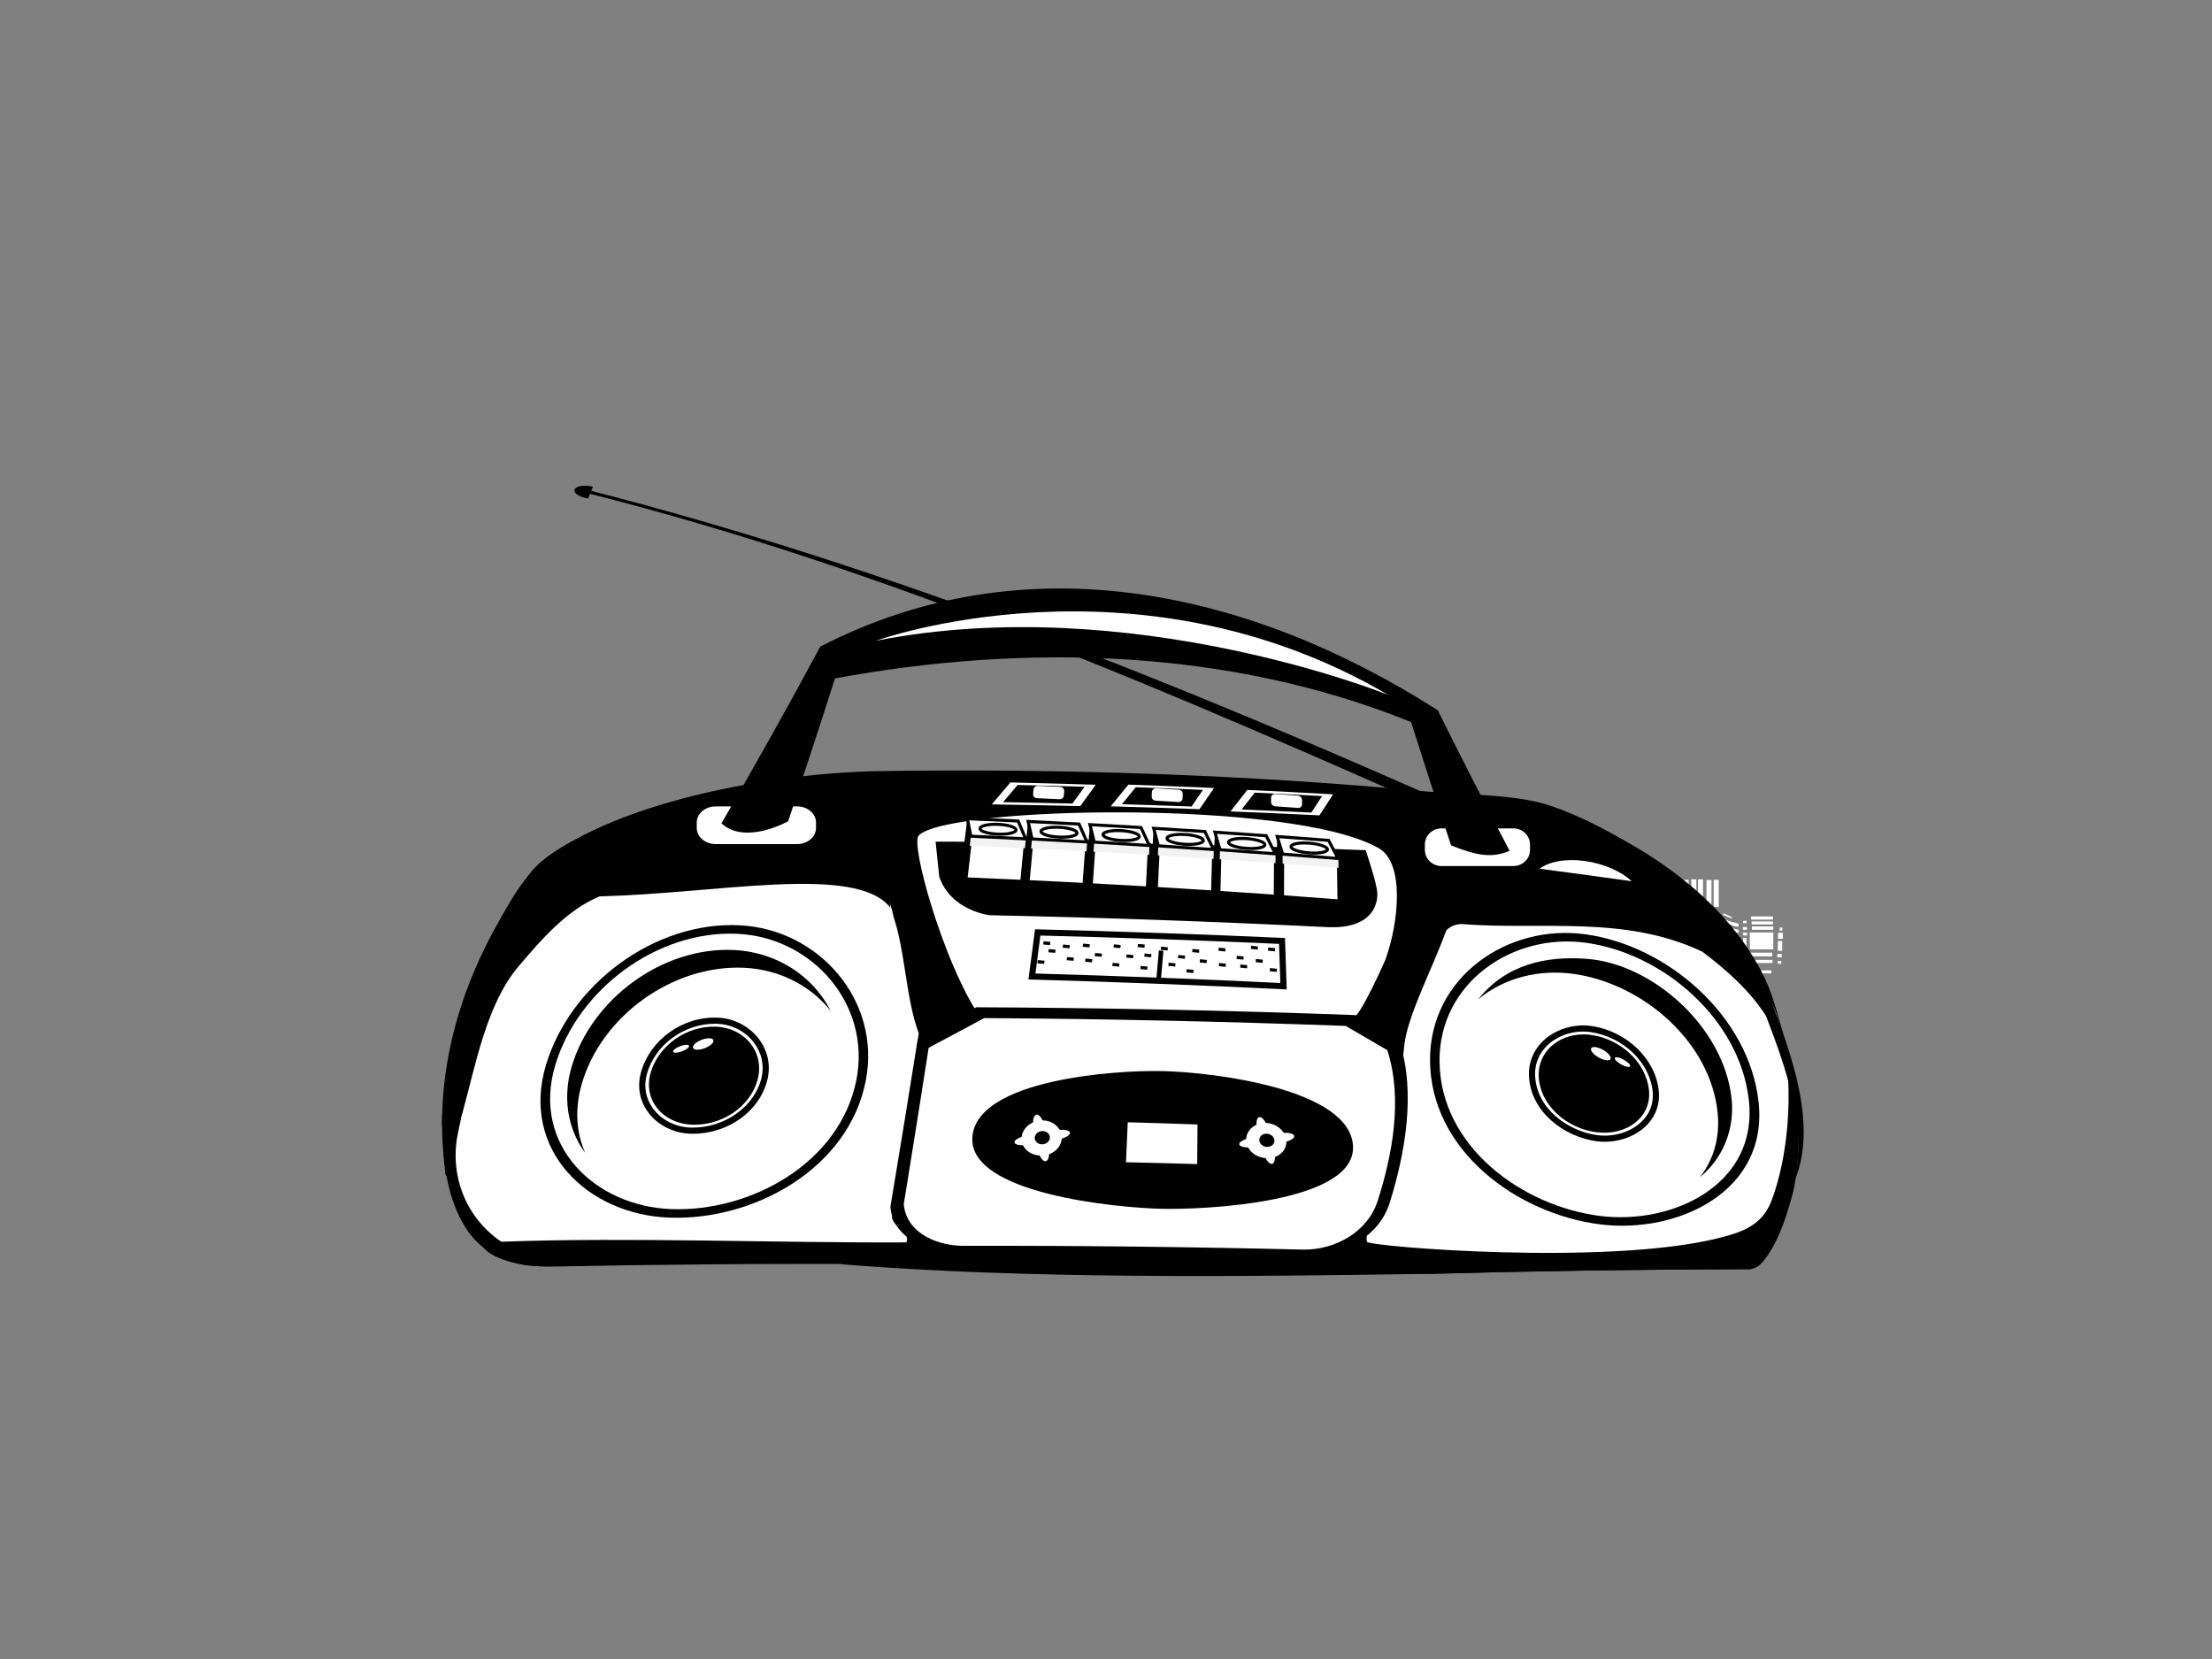 <?xml version="1.0" encoding="utf-8"?>
<!-- Generator: Adobe Illustrator 17.0.0, SVG Export Plug-In . SVG Version: 6.00 Build 0)  -->
<!DOCTYPE svg PUBLIC "-//W3C//DTD SVG 1.1//EN" "http://www.w3.org/Graphics/SVG/1.1/DTD/svg11.dtd">
<svg version="1.1" id="Layer_1" xmlns="http://www.w3.org/2000/svg" xmlns:xlink="http://www.w3.org/1999/xlink" x="0px" y="0px"
	 width="800px" height="600px" viewBox="0 0 800 600" enable-background="new 0 0 800 600" xml:space="preserve">
<rect x="0" y="0" width="800" height="600" fill="#808080" stroke="none"/>
<polygon fill="#FFFFFF" points="604.656,321.896 602.783,321.896 602.783,318.031 604.656,318.031 604.656,321.896 "/>
<polygon fill="#FFFFFF" points="607.615,321.896 605.743,321.896 605.743,318.031 607.615,318.031 607.615,321.896 "/>
<polygon fill="#FFFFFF" points="610.695,322.078 608.823,322.078 608.823,318.212 610.695,318.212 610.695,322.078 "/>
<polygon fill="#FFFFFF" points="618.97,328.057 617.158,328.057 617.158,318.273 618.97,318.273 618.97,328.057 "/>
<polygon fill="#FFFFFF" points="621.597,327.996 619.785,327.996 619.785,318.212 621.597,318.212 621.597,327.996 "/>
<polygon fill="#FFFFFF" points="615.92,327.815 614.108,327.815 614.108,318.031 615.92,318.031 615.92,327.815 "/>
<polygon fill="#FFFFFF" points="613.504,326.788 611.813,324.433 611.692,318.031 613.504,318.031 613.504,326.788 "/>
<polygon fill="#FFFFFF" points="609.095,324.916 606.377,324.916 606.377,323.769 609.095,323.769 609.095,324.916 "/>
<polygon fill="#FFFFFF" points="606.739,325.701 606.739,327.695 609.88,327.695 609.095,325.701 606.739,325.701 "/>
<path fill="#FFFFFF" d="M611.088,330.473l1.268,2.899h5.678v-1.026h-4.711C613.323,332.345,611.148,329.929,611.088,330.473
	L611.088,330.473z"/>
<polygon fill="#FFFFFF" points="621.718,333.432 619.906,333.432 619.906,332.466 621.718,332.466 621.718,333.432 "/>
<polygon fill="#FFFFFF" points="621.657,345.814 619.906,345.814 619.906,339.109 621.657,339.109 621.657,345.814 "/>
<polygon fill="#FFFFFF" points="621.899,347.746 619.725,347.746 619.725,346.659 621.899,346.659 621.899,347.746 "/>
<polygon fill="#FFFFFF" points="621.778,350.163 619.604,350.163 619.604,349.075 621.778,349.075 621.778,350.163 "/>
<polygon fill="#FFFFFF" points="621.657,353.846 619.483,353.846 619.483,352.76 621.657,352.76 621.657,353.846 "/>
<polygon fill="#FFFFFF" points="622.02,338.204 619.846,338.204 619.846,337.117 622.02,337.117 622.02,338.204 "/>
<polygon fill="#FFFFFF" points="621.96,335.969 619.785,335.969 619.785,334.882 621.96,334.882 621.96,335.969 "/>
<polygon fill="#FFFFFF" points="631.656,333.905 630.405,333.905 630.405,333.01 631.656,333.01 631.656,333.905 "/>
<polygon fill="#FFFFFF" points="631.614,345.377 630.405,345.377 630.405,339.165 631.614,339.165 631.614,345.377 "/>
<polygon fill="#FFFFFF" points="631.781,347.167 630.28,347.167 630.28,346.16 631.781,346.16 631.781,347.167 "/>
<polygon fill="#FFFFFF" points="631.698,349.406 630.196,349.406 630.196,348.398 631.698,348.398 631.698,349.406 "/>
<polygon fill="#FFFFFF" points="631.614,352.82 630.113,352.82 630.113,351.812 631.614,351.812 631.614,352.82 "/>
<polygon fill="#FFFFFF" points="631.865,338.326 630.364,338.326 630.364,337.318 631.865,337.318 631.865,338.326 "/>
<polygon fill="#FFFFFF" points="631.822,336.255 630.321,336.255 630.321,335.247 631.822,335.247 631.822,336.255 "/>
<path fill="#FFFFFF" d="M623.046,331.862l-0.181,1.027c0,0,2.053,1.208,3.684,1.812c1.631,0.604,2.174,0.423,2.174,0.423
	l0.121-1.087C628.845,334.036,624.315,333.191,623.046,331.862L623.046,331.862z"/>
<path fill="#FFFFFF" d="M623.046,334.097l-0.181,1.027c0,0,2.053,1.208,3.684,1.812c1.631,0.604,2.174,0.423,2.174,0.423
	l0.121-1.087C628.845,336.271,624.315,335.425,623.046,334.097L623.046,334.097z"/>
<path fill="#FFFFFF" d="M622.805,336.512l-0.181,1.027c0,0,2.053,1.208,3.684,1.812c1.631,0.604,2.174,0.423,2.174,0.423
	l0.121-1.087C628.603,338.687,624.073,337.841,622.805,336.512L622.805,336.512z"/>
<path fill="#FFFFFF" d="M623.228,330.292v0.604c0,0,3.141,1.51,3.262,1.087C626.61,331.56,623.228,330.292,623.228,330.292
	L623.228,330.292z"/>
<polygon fill="#FFFFFF" points="622.805,340.257 622.805,344.908 627.878,344.908 627.878,345.814 622.986,345.814 622.986,348.35 
	628.663,347.746 628.663,340.922 622.805,340.257 "/>
<polygon fill="#FFFFFF" points="628.482,348.954 622.986,348.954 622.986,350.826 628.422,350.826 628.482,348.954 "/>
<polygon fill="#FFFFFF" points="628.06,352.034 622.926,352.941 622.926,354.33 627.999,353.182 628.06,352.034 "/>
<polygon fill="#FFFFFF" points="641.226,332.587 633.314,332.587 633.314,331.439 641.226,331.439 641.226,332.587 "/>
<polygon fill="#FFFFFF" points="641.226,334.338 633.495,334.338 633.495,333.251 641.226,333.251 641.226,334.338 "/>
<polygon fill="#FFFFFF" points="641.347,336.271 633.616,336.271 633.616,335.063 641.347,335.063 641.347,336.271 "/>
<polygon fill="#FFFFFF" points="641.347,343.337 632.831,343.337 632.831,337.237 641.347,337.237 641.347,343.337 "/>
<polygon fill="#FFFFFF" points="640.925,345.874 632.771,345.874 632.771,344.545 640.925,344.545 640.925,345.874 "/>
<polygon fill="#FFFFFF" points="641.045,348.29 633.555,348.29 633.555,347.142 641.045,347.142 641.045,348.29 "/>
<polygon fill="#FFFFFF" points="640.622,352.034 633.073,352.034 633.073,350.947 640.622,350.947 640.622,352.034 "/>
<polygon fill="#FFFFFF" points="644.548,343.881 642.978,343.881 642.978,340.317 644.548,340.317 644.548,343.881 "/>
<polygon fill="#FFFFFF" points="644.79,339.533 643.038,339.533 643.038,337.358 644.79,337.358 644.79,339.533 "/>
<polygon fill="#FFFFFF" points="644.608,336.573 643.642,336.573 643.642,335.486 644.608,335.486 644.608,336.573 "/>
<polygon fill="#FFFFFF" points="644.367,346.237 642.797,346.237 642.797,344.968 644.367,344.968 644.367,346.237 "/>
<polygon fill="#FFFFFF" points="644.246,348.592 642.978,348.592 642.978,347.565 644.246,347.565 644.246,348.592 "/>
<polygon fill="#FFFFFF" points="621.778,361.94 619.181,361.94 619.181,361.155 621.778,361.155 621.778,361.94 "/>
<polygon fill="#FFFFFF" points="620.812,365.322 619.06,365.322 619.06,364.355 620.812,364.355 620.812,365.322 "/>
<polygon fill="#FFFFFF" points="618.758,367.194 618.758,381.871 621.174,381.871 621.174,367.376 620.51,367.376 620.51,378.972 
	619.725,378.972 619.725,367.255 618.758,367.194 "/>
<polygon fill="#FFFFFF" points="617.671,382.173 616.041,382.173 616.041,367.073 617.671,367.073 617.671,382.173 "/>
<polygon fill="#FFFFFF" points="615.376,382.233 612.356,382.233 612.356,367.134 615.376,367.134 615.376,382.233 "/>
<polygon fill="#FFFFFF" points="605.079,382.475 602.723,382.475 602.723,367.013 605.079,367.013 605.079,382.475 "/>
<polygon fill="#FFFFFF" points="608.038,382.233 605.682,382.233 605.682,366.771 608.038,366.771 608.038,382.233 "/>
<polygon fill="#FFFFFF" points="611.36,382.233 609.004,382.233 609.004,366.771 611.36,366.771 611.36,382.233 "/>
<g>
	<path d="M318.436,278.875c64.961-0.984,133,1.278,197.238,7.351c14.713,1.391,32.512,0.881,45.268,5.244
		c28.234,9.653,69.448,38.163,79.651,68.087c7.202,21.099,15.313,57.346,4.787,80.72c0,0-5.303,17.84-12.323,18.722
		c-38.63,0.086-77.236,0.656-115.845,1.691c-71.983-1.502-144.937,1.722-216.71-3.954c-34.662,0.01-69.311,0.409-103.962,1.19
		c-10.613,0.339-21.494-4.006-27.497-12.916c-23.559-34.991,5.721-110.26,22.489-128.786
		C212.996,292.506,274.405,279.542,318.436,278.875z"/>
	<path fill="#FFFFFF" d="M295.121,299.434c0,3.224-3.049,5.838-6.811,5.838h-29.511c-3.762,0-6.809-2.615-6.809-5.838v-1.945
		c0-3.225,3.047-5.839,6.809-5.839h29.511c3.762,0,6.811,2.614,6.811,5.839V299.434z"/>
	<path fill="#FFFFFF" d="M553.348,307.379c0,3.224-2.687,5.84-6.003,5.84h-26.021c-3.314,0-5.999-2.616-5.999-5.84v-1.946
		c0-3.224,2.685-5.836,5.999-5.836h26.021c3.316,0,6.003,2.612,6.003,5.836V307.379z"/>
	<path d="M304.457,457.261c68.214,5.431,144.183,4.461,212.755,3.43c38.608-1.036,77.215-1.606,115.845-1.691
		c3.58-0.688,4.993-3.307,6.411-5.305c6.478-9.155,9.659-25.877,9.659-25.877c-4.763-2.868-115.418,17.457-157.32,17.84
		c-48.101,0.437-115.554,11.71-166.542-6.242C321.24,446.528,308.59,450.142,304.457,457.261z"/>
	<path d="M324.097,442.411c-3.084,5.898-4.638,8.849-7.789,14.751c-39.558-0.186-79.098,0.138-118.649,0.949
		c0,0-18.692-0.211-23.49-7.824c47.929-1.437,95.853-2.113,143.797-2.036c1.996-3.732,2.988-5.598,4.961-9.328
		C323.395,440.317,323.624,441.018,324.097,442.411z"/>
	<path d="M240.543,290.873c0.119,0.266-32.742,25.324-39.105,34.295c-5.557,7.836-10.697,22.751-18.029,35.695
		c-7.115-1.246-21.286,72.065-22.315,63.773c-0.7-8.455-9.078-53.612,30.135-108.188
		C201.752,301.735,240.543,290.873,240.543,290.873z"/>
	<path d="M577.088,298.904c-0.644,3.204,40.578,27.055,41.692,48.44c8.528,6.29,15.912,16.213,24.645,22.554
		C633.766,322.063,577.088,298.904,577.088,298.904z"/>
	<path fill="#FFFFFF" d="M498.713,306.811c9.243,5.347,7.31,26.539,2.304,40.358c0,0-9.07,20.75-11.79,21.07
		c-45.34-1.512-90.677-2.317-136.039-2.392c-12.357-19.385-23.867-60.315-20.972-63.608
		C341.564,291.61,467.679,288.856,498.713,306.811z"/>
	<path fill="#FFFFFF" d="M530.864,328.981c26.927,0.46,66.151,0.439,86.729,10.049c7.756,3.624,18.79,14.54,22.994,23.238
		c8.482,17.538,8.222,50.568,0.085,72.021c-3.305,8.71-10.272,11.256-18.909,13.432c-40.533,10.23-126.434,3.103-127.35,1.419
		c-1.838-3.383,11.958-52.871,13.376-70.294c0.886-10.929,10.24-28.375,15.352-42.563
		C523.14,336.284,524.165,328.866,530.864,328.981z"/>
	<path d="M528.517,334.182c28.856,2.352,58.809-3.388,87.149,10c8.658,6.571,17.14,13.994,23.026,23.227
		c7.037,18.41,15.012,40.287,10.203,59.943c8.725-20.106-1.097-46.096-8.359-65.548c-6.309-12.042-14.104-17.861-22.992-23.241
		c-30.219-11.379-55.432-9.895-84.135-12.276c-11.096,0.37-10.279,9.538-10.279,9.538c-0.085,0.224-0.208,0.558-0.362,0.981
		C523.922,335.467,525.712,334.32,528.517,334.182z"/>
	<g>
		<path d="M529.037,297.188c-102.9-45.654-206.798-91.11-316.253-118.743c1.259-1.873-1.48,2.05,0.572-1.034
			c109.077,27.891,213.563,69.976,316.21,115.77C529.36,294.788,529.253,295.585,529.037,297.188z"/>
		<path d="M214.439,176.055c-0.221-0.056-0.438-0.119-0.674-0.165c-2.787-0.568-5.442-0.061-5.936,1.123
			c-0.49,1.181,1.376,2.588,4.183,3.15c0.23,0.047,0.468,0.073,0.7,0.106C213.405,178.585,213.748,177.741,214.439,176.055z"/>
	</g>
	<path fill="#FFFFFF" d="M332.278,373.695c-3.045,21.751-6.159,43.496-9.352,65.229c-2.052,4.161,6.918,6.24,4.837,10.406
		c-46.898,0.243-99.604-1.956-146.467-0.247c-13.918-9.475-18.794-25.616-15.534-39.946c3.721-16.343,6.677-46.445,18.298-60.075
		c8.12-9.519,19.503-19.933,31.342-24.828c30.609-2.505,64.01-5.277,94.66-7.137c0,0,10.617,0.592,13.036,14.279
		C327.499,344.274,327.529,360.917,332.278,373.695z"/>
	<path d="M167.316,402.273c4.662-16.942,8.658-39.298,20.33-52.891c8.11-9.574,17.435-20.37,29.29-25.23
		c41.918-0.845,92.664-11.863,105.074,4.122c-2.013-18.623-17.067-17.836-17.067-17.836c-30.625,1.856-61.217,4.034-91.796,6.535
		c-11.833,4.885-21.132,15.693-29.231,25.262c-11.699,13.633-17.535,34.394-22.279,51.368c-1.218,6.77-2.362,9.638-1.476,15.593
		C159.637,407.473,167.283,404.277,167.316,402.273z"/>
	<g>
		<path d="M313.159,390.639c-6.092,31.995-40.479,50.852-71.086,49.737c-29.654-1.084-53.818-24.527-44.627-55.169
			c8.76-29.203,39.259-52.064,70.005-50.567C296.166,336.039,318.651,361.791,313.159,390.639z"/>
		<path fill="#FFFFFF" d="M309.756,390.43c-5.845,30.058-38.071,47.89-66.916,46.861c-27.837-0.994-50.643-23.214-42.05-51.973
			c8.24-27.592,36.957-48.971,65.948-47.594C293.797,339.006,315.04,363.235,309.756,390.43z"/>
		<path fill="#FFFFFF" d="M303.513,390.681c-5.349,26.594-33.76,42.565-59.439,41.675c-24.658-0.85-44.956-20.754-37.44-46.212
			c7.282-24.673,32.863-43.446,58.683-42.259C289.415,344.992,308.382,366.463,303.513,390.681z"/>
		<g>
			<path d="M250.566,410.034l-0.757-0.01c-6.183-0.163-11.941-3.066-15.402-7.766c-3.103-4.212-4.016-9.356-2.57-14.483
				c3.296-11.705,14.928-20.185,27.597-19.731c5.864,0.191,11.46,3.044,14.962,7.63c3.279,4.29,4.404,9.51,3.171,14.697
				C274.856,401.765,263.5,410.034,250.566,410.034z M258.58,370.249c-11.3,0-21.648,7.624-24.606,18.129
				c-1.257,4.453-0.468,8.916,2.219,12.565c3.06,4.152,8.172,6.718,13.675,6.862l0.698,0.01c11.727,0,22.406-7.719,24.842-17.957
				c1.075-4.526,0.091-9.085-2.774-12.836c-3.106-4.062-8.066-6.591-13.274-6.761C259.1,370.254,258.84,370.249,258.58,370.249z"/>
		</g>
		<path d="M274.112,389.992c-2.514,10.398-13.252,17.141-23.746,16.77c-10.801-0.383-17.754-9.005-15.103-18.589
			c2.798-10.13,13.148-17.248,23.62-16.863C269.319,371.693,276.425,380.427,274.112,389.992z"/>
		<path d="M210.356,392.205c7.041-24.758,32.987-43.401,58.811-42.195c12.08,0.562,23.657,6.026,31.221,15.563
			c-6.671-13.253-20.32-21.325-35.002-21.996c-25.813-1.179-51.365,17.621-58.664,42.257c-3.136,10.586-1.734,22.162,4.941,31.119
			C208.423,409.757,207.801,401.193,210.356,392.205z"/>
		<path fill="#FFFFFF" d="M258.004,376.213c0.249,0.86-1.198,2.166-3.236,2.921c-2.033,0.753-3.896,0.666-4.141-0.19
			c-0.245-0.86,1.209-2.169,3.242-2.924C255.904,375.267,257.75,375.352,258.004,376.213z"/>
		<path fill="#FFFFFF" d="M249.199,378.233c0.154,0.53-1.01,1.435-2.598,2.023c-1.591,0.588-3.006,0.639-3.155,0.112
			c-0.15-0.528,1.023-1.438,2.611-2.027C247.645,377.752,249.047,377.704,249.199,378.233z"/>
	</g>
	<g>
		<path d="M517.189,383.266c0.013,32.806,31.509,55.783,61.579,59.548c27.92,3.496,60.922-11.853,57.231-44.442
			c-3.487-30.784-32.746-56.372-62.61-60.468C545.15,334.029,517.18,353.396,517.189,383.266z"/>
		<path fill="#FFFFFF" d="M520.626,383.658c0.126,30.823,29.69,52.521,58.016,56.099c26.249,3.315,57.288-11.268,53.857-41.877
			c-3.251-29.082-30.746-53.022-58.926-56.917C546.985,337.291,520.511,355.495,520.626,383.658z"/>
		<path fill="#FFFFFF" d="M526.818,384.972c0.277,27.286,26.418,46.694,51.618,49.892c23.356,2.965,50.729-10.198,47.845-37.25
			c-2.767-25.936-27.248-47.054-52.338-50.531C550.308,343.805,526.557,359.872,526.818,384.972z"/>
		<g>
			<path d="M580.343,412.934L580.343,412.934c-1.045,0-2.091-0.073-3.11-0.216c-11.308-1.583-23.653-10.374-24.257-23.547
				c-0.212-4.605,1.37-8.815,4.577-12.174c4.341-4.548,11.404-6.884,17.99-5.929c12.856,1.868,23.341,12.028,24.39,23.631
				c0.401,4.45-0.962,8.53-3.949,11.796C592.299,410.526,586.452,412.934,580.343,412.934z M572.48,373.066
				c-5.076,0-10.056,2.043-13.322,5.463c-2.778,2.91-4.15,6.555-3.968,10.54c0.551,11.978,11.926,19.992,22.35,21.452
				c0.917,0.129,1.859,0.194,2.802,0.194c5.498,0,10.732-2.138,14.005-5.717c2.551-2.795,3.719-6.287,3.374-10.1
				c-0.96-10.608-10.632-19.91-22.5-21.635C574.32,373.133,573.399,373.066,572.48,373.066z"/>
		</g>
		<path d="M556.506,389.411c0.579,10.697,10.457,18.722,20.785,20.069c11.12,1.45,19.975-5.532,19.1-15.001
			c-0.967-10.502-10.611-18.752-20.894-20.171C564.767,372.825,555.992,379.909,556.506,389.411z"/>
		<path d="M621.224,402.66c-2.49-25.869-27.168-47.046-52.29-50.463c-12.156-1.651-24.821,1.3-34.326,9.233
			c10.234-12.896,24.927-15.736,39.315-14.654c23.726,1.782,49.535,24.596,52.327,50.533c1.166,10.836-2.967,21.495-11.434,28.429
			C619.656,419.511,622.083,411.544,621.224,402.66z"/>
		<path fill="#FFFFFF" d="M575.471,379.123c-0.414,0.774,0.802,2.27,2.737,3.346c1.931,1.077,3.845,1.322,4.263,0.555
			c0.412-0.771-0.821-2.274-2.75-3.349C577.79,378.597,575.893,378.353,575.471,379.123z"/>
		<path fill="#FFFFFF" d="M584.062,382.601c-0.262,0.478,0.756,1.539,2.265,2.382c1.513,0.837,2.952,1.138,3.205,0.661
			c0.256-0.474-0.769-1.543-2.28-2.382C585.746,382.421,584.313,382.124,584.062,382.601z"/>
	</g>
	<path d="M322.025,436.461c0.982,11.669,13.603,16.394,23.952,16.025c42.841-0.165,85.667,0.275,128.501,1.287
		c12.219,0.026,24.461-6.997,28.145-18.818c5.444-17.486,9.594-39.626,3.474-58.441c-6.378-3.77-9.544-5.643-15.823-9.388
		c-45.721-1.688-91.442-2.639-137.187-2.836c-8.387,4.598-12.617,6.905-21.173,11.551
		C328.695,396.062,325.397,416.266,322.025,436.461z"/>
	<path fill="#FFFFFF" d="M326.858,435.551c1.064,10.991,13.077,15.337,22.814,15.013c40.615-0.075,81.213,0.387,121.813,1.374
		c11.521,0.097,23.148-6.428,26.741-17.553c5.279-16.373,9.221-36.916,3.519-54.571c-6.059-3.523-9.074-5.277-15.049-8.779
		c-43.569-1.6-87.136-2.553-130.729-2.829c-7.965,4.278-11.991,6.429-20.105,10.75C332.928,397.831,329.928,416.694,326.858,435.551
		z"/>
	<path d="M489.336,414.511c1.036,20.488-53.597,23.034-69.229,22.673c-15.955-0.368-69.961-5.351-68.44-25.951
		c1.534-20.782,51.51-24.289,69.038-23.863C438.572,387.809,488.283,393.706,489.336,414.511z"/>
	<g>
		<path fill="#FFFFFF" d="M386.975,409.631c-0.154-0.735-1.693-1.111-3.736-1.018c-1.177-2.059-3.537-3.396-6.2-3.424
			c-0.618-1.346-1.441-2.192-2.18-2.061c-0.756,0.138-1.207,1.268-1.255,2.795c-2.282,1.025-3.845,3.001-4.109,5.219
			c-1.656,0.594-2.724,1.38-2.601,2.041c0.126,0.654,1.37,1.019,3.086,1.019c1.021,2.147,3.353,3.557,6.023,3.714
			c0.62,1.335,1.456,2.166,2.193,2.038c0.717-0.126,1.168-1.131,1.255-2.518c2.616-0.977,4.373-3.178,4.545-5.617
			C385.885,411.211,387.123,410.35,386.975,409.631z"/>
		<path d="M379.661,410.985c0.26,1.298-0.741,2.562-2.234,2.823c-1.491,0.266-2.908-0.57-3.162-1.867
			c-0.256-1.293,0.743-2.564,2.234-2.828C377.984,408.852,379.397,409.687,379.661,410.985z"/>
	</g>
	<g>
		<path fill="#FFFFFF" d="M468.076,410.775c-0.206-0.735-1.777-1.142-3.819-1.092c-1.324-2.082-3.786-3.466-6.445-3.551
			c-0.722-1.357-1.612-2.228-2.338-2.108c-0.746,0.119-1.116,1.241-1.058,2.77c-2.208,0.978-3.628,2.919-3.73,5.138
			c-1.608,0.56-2.629,1.329-2.455,1.995c0.171,0.656,1.445,1.048,3.158,1.077c1.181,2.168,3.615,3.625,6.294,3.841
			c0.728,1.347,1.625,2.201,2.351,2.087c0.711-0.113,1.088-1.115,1.077-2.501c2.549-0.92,4.144-3.087,4.137-5.525
			C467.098,412.336,468.275,411.497,468.076,410.775z"/>
		<path d="M460.848,411.985c0.355,1.309-0.557,2.543-2.026,2.78c-1.478,0.231-2.954-0.63-3.305-1.935
			c-0.349-1.299,0.559-2.552,2.031-2.782C459.017,409.813,460.495,410.686,460.848,411.985z"/>
	</g>
	<path fill="#FFFFFF" d="M407.865,405.883c-0.249,5.784-0.377,8.678-0.635,14.464c10.294,0.23,15.443,0.36,25.748,0.659
		c0.05-5.73,0.072-8.593,0.121-14.322C423,406.33,417.953,406.169,407.865,405.883z"/>
	<path d="M493.907,307.48c0,0,4.239,12.429,4.211,15.64c0,0,1.335,13.413-18.859,12.151c-40.403-1.994-80.814-3.422-121.258-4.264
		c0,0-14.039-1.514-18.317-13.934c-0.533-5.074-0.795-7.606-1.313-12.677C390.243,304.407,442.078,305.446,493.907,307.48z"/>
	<g>
		<path d="M439.389,300.973c-0.219,5.905-0.329,8.857-0.557,14.76c0.787,2.804,1.186,4.206,1.985,7.011
			c0.843,0.026,1.266,0.039,2.106,0.059c0.531-5.804,0.795-8.703,1.307-14.51c-1.185-2.845-1.77-4.268-2.941-7.115
			C440.527,301.098,440.145,301.055,439.389,300.973z"/>
		<g>
			<path fill="#FFFFFF" d="M461.23,324.135c-8.175-0.579-12.256-0.855-20.413-1.391c0.167-6.259,0.249-9.392,0.405-15.652
				c8.029,0.536,12.052,0.816,20.105,1.398C461.297,314.748,461.275,317.875,461.23,324.135z"/>
			<path d="M461.78,324.73l-0.589-0.041c-8.175-0.579-12.253-0.855-20.41-1.391l-0.531-0.035l0.013-0.534
				c0.167-6.258,0.249-9.39,0.405-15.651l0.015-0.577l0.577,0.038c8.031,0.536,12.054,0.816,20.107,1.398l0.518,0.038l-0.002,0.518
				c-0.03,6.26-0.052,9.387-0.097,15.648L461.78,324.73z M441.385,322.224c7.613,0.502,11.683,0.777,19.295,1.316
				c0.041-5.702,0.063-8.813,0.091-14.535c-7.52-0.543-11.529-0.822-19.009-1.322C441.621,313.39,441.539,316.506,441.385,322.224z"
				/>
		</g>
		<path fill="#F2F2F2" d="M461.306,312.169c-8.081-0.583-12.119-0.857-20.177-1.392c0.035-1.476,0.059-2.214,0.093-3.685
			c8.029,0.536,12.052,0.816,20.105,1.398C461.318,309.959,461.318,310.694,461.306,312.169z"/>
		<g>
			<path fill="#FFFFFF" d="M461.247,308.787c-1.328-2.615-1.99-3.918-3.307-6.532c-7.425-0.531-11.14-0.787-18.551-1.282
				c0.735,2.541,1.103,3.812,1.846,6.353C449.232,307.888,453.235,308.179,461.247,308.787z"/>
			<path d="M462.188,309.414l-0.982-0.074c-8.012-0.608-12.015-0.898-20.01-1.461l-0.386-0.027l-0.108-0.371
				c-0.743-2.542-1.112-3.813-1.846-6.355l-0.219-0.761l0.789,0.053c7.414,0.495,11.129,0.751,18.553,1.282l0.314,0.023l0.143,0.282
				c1.316,2.613,1.976,3.916,3.305,6.53L462.188,309.414z M441.66,306.799c7.414,0.522,11.4,0.81,18.647,1.36
				c-1.006-1.979-1.645-3.242-2.72-5.374c-6.95-0.496-10.652-0.752-17.446-1.206C440.704,303.525,441.062,304.754,441.66,306.799z"
				/>
		</g>
		<g>
			<path fill="#FFFFFF" d="M457.442,305.519c-0.011,0.976-2.965,1.557-6.597,1.305c-3.632-0.252-6.554-1.237-6.532-2.214
				c0.019-0.974,2.969-1.569,6.588-1.318C454.516,303.544,457.448,304.546,457.442,305.519z"/>
			<path d="M452.507,307.437c-0.544,0-1.114-0.02-1.701-0.059c-2.635-0.183-7.087-0.975-7.048-2.78
				c0.037-1.779,4.23-1.918,5.515-1.918c0.533,0,1.09,0.018,1.667,0.058c2.447,0.171,7.069,0.973,7.056,2.784
				C457.977,307.25,454.152,307.437,452.507,307.437z M449.273,303.789c-3.086,0-4.313,0.624-4.41,0.852
				c0.119,0.41,2.289,1.37,6.02,1.629c0.561,0.039,1.105,0.057,1.623,0.057c3.067,0,4.287-0.613,4.384-0.836
				c-0.121-0.412-2.295-1.385-6.029-1.645C450.314,303.808,449.783,303.789,449.273,303.789z"/>
		</g>
	</g>
	<g>
		<path d="M461.908,302.542c-0.085,5.901-0.13,8.856-0.23,14.758c0.852,2.81,1.285,4.214,2.148,7.022
			c0.845,0.031,1.264,0.047,2.109,0.077c0.401-5.804,0.6-8.705,0.984-14.507c-1.246-2.853-1.868-4.279-3.097-7.131
			C463.057,302.671,462.669,302.628,461.908,302.542z"/>
		<g>
			<path fill="#FFFFFF" d="M484.289,325.844c-8.194-0.634-12.286-0.935-20.463-1.522c0.033-6.26,0.039-9.391,0.056-15.65
				c8.053,0.585,12.089,0.892,20.155,1.522C484.143,316.454,484.198,319.582,484.289,325.844z"/>
			<path d="M484.852,326.444l-0.607-0.048c-8.192-0.633-12.284-0.934-20.458-1.521l-0.518-0.038l0.002-0.519
				c0.028-5.53,0.037-8.619,0.05-13.58l0.009-2.663l0.594,0.042c8.053,0.585,12.088,0.892,20.157,1.523l0.503,0.039l0.03,1.738
				c0.091,5.467,0.145,8.58,0.23,14.418L484.852,326.444z M464.383,323.805c7.637,0.548,11.716,0.849,19.342,1.438
				c-0.08-5.45-0.132-8.533-0.221-13.806l-0.013-0.73c-7.538-0.588-11.558-0.894-19.056-1.44l-0.004,1.475
				C464.418,315.546,464.411,318.594,464.383,323.805z"/>
		</g>
		<path fill="#F2F2F2" d="M484.096,313.875c-8.099-0.633-12.138-0.935-20.222-1.519c0.004-1.476,0.004-2.214,0.009-3.685
			c8.053,0.585,12.089,0.892,20.155,1.522C484.063,311.666,484.072,312.4,484.096,313.875z"/>
		<g>
			<path fill="#FFFFFF" d="M483.959,310.491c-1.387-2.621-2.072-3.934-3.448-6.553c-7.444-0.579-11.17-0.86-18.603-1.397
				c0.793,2.541,1.196,3.814,1.994,6.361C471.918,309.516,475.93,309.834,483.959,310.491z"/>
			<path d="M484.924,311.127l-1.01-0.083c-8.027-0.658-12.039-0.975-20.055-1.587l-0.373-0.029l-2.349-7.497l0.81,0.058
				c7.436,0.536,11.161,0.818,18.608,1.398l0.306,0.023l1.112,2.12c0.817,1.554,1.456,2.774,2.477,4.704L484.924,311.127z
				 M464.318,308.378c7.433,0.569,11.428,0.884,18.677,1.477c-0.763-1.443-1.322-2.51-2.005-3.811l-0.828-1.576
				c-6.968-0.542-10.678-0.822-17.481-1.314L464.318,308.378z"/>
		</g>
		<g>
			<path fill="#FFFFFF" d="M480.08,307.201c0.013,0.976-2.93,1.537-6.569,1.266c-3.641-0.275-6.593-1.286-6.595-2.258
				c0-0.976,2.936-1.549,6.567-1.274C477.111,305.208,480.063,306.227,480.08,307.201z"/>
			<path d="M475.301,309.089c-0.583,0-1.196-0.023-1.831-0.069c-2.639-0.2-7.104-1.016-7.108-2.811c0-1.714,3.736-1.9,5.344-1.9
				c0.579,0,1.188,0.023,1.818,0.071c2.447,0.185,7.078,1.01,7.111,2.811c0.002,0.208-0.056,0.515-0.349,0.813
				C479.319,308.984,476.478,309.089,475.301,309.089z M471.706,305.419c-2.96,0-4.144,0.595-4.239,0.812
				c0.124,0.412,2.319,1.398,6.085,1.682c0.607,0.046,1.192,0.067,1.749,0.067c2.947,0,4.131-0.585,4.228-0.797
				c-0.121-0.415-2.315-1.41-6.088-1.695C472.839,305.441,472.256,305.419,471.706,305.419z"/>
		</g>
	</g>
	<g>
		<path d="M417.236,299.564c-0.349,5.909-0.52,8.86-0.88,14.767c0.728,2.801,1.097,4.201,1.833,6.999
			c0.841,0.018,1.257,0.027,2.1,0.049c0.659-5.81,0.986-8.714,1.623-14.523c-1.123-2.839-1.682-4.258-2.78-7.095
			C418.374,299.68,417.994,299.642,417.236,299.564z"/>
		<g>
			<path fill="#FFFFFF" d="M438.552,322.598c-8.153-0.531-12.225-0.782-20.363-1.268c0.306-6.264,0.451-9.394,0.745-15.658
				c8.012,0.484,12.028,0.74,20.055,1.272C438.821,313.205,438.737,316.335,438.552,322.598z"/>
			<path d="M439.09,323.189l-0.574-0.037c-8.151-0.531-12.223-0.782-20.359-1.268l-0.548-0.033l0.026-0.548
				c0.262-5.36,0.405-8.426,0.626-13.124l0.145-3.094l0.561,0.034c8.014,0.484,12.03,0.74,20.059,1.272l0.533,0.036l-0.015,0.533
				c-0.169,6.271-0.253,9.401-0.438,15.655L439.09,323.189z M418.77,320.809c7.589,0.453,11.649,0.704,19.245,1.198
				c0.167-5.71,0.251-8.825,0.405-14.545c-7.49-0.495-11.491-0.75-18.956-1.203l-0.093,1.971
				C419.156,312.768,419.015,315.783,418.77,320.809z"/>
		</g>
		<path fill="#F2F2F2" d="M438.893,310.627c-8.064-0.532-12.089-0.787-20.131-1.27c0.069-1.476,0.106-2.209,0.173-3.684
			c8.012,0.484,12.028,0.74,20.055,1.272C438.953,308.417,438.934,309.152,438.893,310.627z"/>
		<g>
			<path fill="#FFFFFF" d="M438.903,307.244c-1.272-2.604-1.896-3.907-3.155-6.512c-7.416-0.485-11.113-0.715-18.512-1.167
				c0.678,2.538,1.021,3.804,1.708,6.342C426.919,306.416,430.909,306.686,438.903,307.244z"/>
			<path d="M439.824,307.865l-0.96-0.067c-7.993-0.558-11.982-0.828-19.956-1.337l-0.397-0.025l-0.104-0.383
				c-0.687-2.539-1.029-3.806-1.708-6.344l-0.2-0.743l0.769,0.047c7.399,0.452,11.096,0.682,18.514,1.167l0.323,0.022l0.986,2.041
				c0.765,1.587,1.355,2.807,2.308,4.759L439.824,307.865z M419.375,305.378c7.394,0.474,11.367,0.741,18.607,1.246
				c-0.719-1.48-1.242-2.559-1.888-3.9l-0.706-1.461c-6.944-0.454-10.628-0.684-17.418-1.099
				C418.493,302.113,418.822,303.337,419.375,305.378z"/>
		</g>
		<g>
			<path fill="#FFFFFF" d="M435.171,304.003c-0.028,0.973-2.991,1.568-6.616,1.342c-3.624-0.23-6.523-1.202-6.48-2.175
				c0.039-0.973,2.999-1.587,6.608-1.356C432.291,302.046,435.204,303.026,435.171,304.003z"/>
			<path d="M430.061,305.948c-0.494,0-1.01-0.016-1.541-0.049c-2.637-0.167-7.08-0.935-7-2.753c0.072-1.794,4.354-1.934,5.665-1.934
				c0.494,0,1.006,0.016,1.532,0.05c2.631,0.168,7.069,0.939,7.009,2.76C435.674,305.809,431.377,305.948,430.061,305.948z
				 M427.185,302.321c-2.928,0-4.436,0.589-4.56,0.89c0.121,0.407,2.273,1.347,5.964,1.581c0.505,0.031,0.999,0.047,1.472,0.047
				c3.194,0,4.46-0.638,4.56-0.871c-0.098-0.33-2.013-1.345-5.973-1.598C428.145,302.336,427.656,302.321,427.185,302.321z"/>
		</g>
	</g>
	<g>
		<path d="M371.84,297.098c-0.613,5.912-0.919,8.868-1.541,14.781c0.6,2.79,0.897,4.186,1.513,6.978
			c0.837,0.006,1.257,0.01,2.096,0.02c0.917-5.821,1.372-8.727,2.267-14.547c-0.988-2.825-1.478-4.236-2.456-7.061
			C372.967,297.2,372.585,297.165,371.84,297.098z"/>
		<g>
			<path fill="#FFFFFF" d="M392.068,319.868c-8.114-0.428-12.165-0.631-20.257-1.01c0.583-6.27,0.873-9.405,1.448-15.672
				c7.973,0.383,11.958,0.591,19.951,1.018C392.762,310.466,392.532,313.6,392.068,319.868z"/>
			<path d="M392.582,320.451l-0.542-0.029c-8.114-0.428-12.165-0.631-20.255-1.01l-0.581-0.027l0.054-0.578
				c0.583-6.269,0.873-9.404,1.448-15.672l0.047-0.529l0.531,0.026c7.975,0.383,11.961,0.591,19.956,1.018l0.563,0.03l-0.041,0.563
				c-0.449,6.263-0.678,9.397-1.142,15.666L392.582,320.451z M372.418,318.331c7.533,0.353,11.57,0.555,19.136,0.954
				c0.425-5.726,0.652-8.842,1.062-14.558c-7.444-0.397-11.417-0.602-18.852-0.961C373.238,309.494,372.949,312.614,372.418,318.331
				z"/>
		</g>
		<path fill="#F2F2F2" d="M392.946,307.888c-8.016-0.432-12.028-0.634-20.023-1.018c0.13-1.476,0.199-2.209,0.336-3.685
			c7.973,0.383,11.958,0.591,19.951,1.018C393.106,305.677,393.057,306.413,392.946,307.888z"/>
		<g>
			<path fill="#FFFFFF" d="M393.111,304.507c-1.149-2.591-1.719-3.888-2.856-6.475c-7.373-0.394-11.061-0.58-18.415-0.934
				c0.559,2.526,0.848,3.794,1.42,6.32C381.191,303.83,385.163,304.05,393.111,304.507z"/>
			<path d="M393.986,305.112l-0.908-0.052c-7.945-0.456-11.917-0.676-19.847-1.089l-0.421-0.022l-0.215-0.947
				c-0.494-2.182-0.78-3.444-1.298-5.784l-0.156-0.71l0.724,0.036c7.355,0.354,11.044,0.54,18.419,0.934l0.34,0.018l0.338,0.771
				c1.008,2.29,1.576,3.581,2.655,6.014L393.986,305.112z M373.708,302.885c7.353,0.384,11.308,0.601,18.527,1.015
				c-0.854-1.928-1.4-3.171-2.286-5.187l-0.065-0.146c-6.905-0.368-10.578-0.554-17.346-0.88c0.425,1.907,0.7,3.121,1.14,5.07
				L373.708,302.885z"/>
		</g>
		<g>
			<path fill="#FFFFFF" d="M389.528,301.308c-0.072,0.976-3.053,1.612-6.66,1.428c-3.6-0.184-6.45-1.118-6.365-2.095
				c0.082-0.976,3.06-1.624,6.653-1.439C386.75,299.386,389.602,300.335,389.528,301.308z"/>
			<path d="M384.097,303.322c-0.407,0-0.828-0.01-1.257-0.032c-2.41-0.122-5.576-0.671-6.569-1.809
				c-0.299-0.344-0.34-0.672-0.321-0.887c0.158-1.882,5.019-1.978,5.992-1.978c0.403,0,0.819,0.01,1.242,0.033
				c3.16,0.16,5.737,0.873,6.567,1.816c0.301,0.342,0.347,0.671,0.33,0.885C389.947,303.18,385.467,303.322,384.097,303.322z
				 M381.943,299.726c-3.162,0-4.768,0.644-4.889,0.973c0.098,0.323,1.974,1.285,5.843,1.483c0.409,0.021,0.81,0.03,1.201,0.03
				c3.151,0,4.757-0.634,4.88-0.958c-0.098-0.327-1.979-1.302-5.849-1.499C382.723,299.736,382.329,299.726,381.943,299.726z"/>
		</g>
	</g>
	<g>
		<path d="M394.192,298.246c-0.477,5.907-0.722,8.861-1.214,14.771c0.668,2.797,0.999,4.191,1.671,6.987
			c0.841,0.013,1.259,0.021,2.098,0.035c0.791-5.817,1.177-8.722,1.95-14.534c-1.058-2.836-1.578-4.252-2.62-7.083
			C395.323,298.351,394.946,298.316,394.192,298.246z"/>
		<g>
			<path fill="#FFFFFF" d="M414.962,321.14c-8.14-0.476-12.197-0.706-20.313-1.137c0.447-6.265,0.666-9.399,1.101-15.666
				c7.995,0.439,11.993,0.668,20.001,1.144C415.441,311.744,415.288,314.879,414.962,321.14z"/>
			<path d="M415.487,321.726l-0.557-0.033c-8.138-0.476-12.195-0.706-20.311-1.137l-0.563-0.029l0.041-0.563
				c0.447-6.265,0.665-9.399,1.101-15.665l0.037-0.545l0.546,0.03c7.995,0.439,11.995,0.668,20.003,1.144l0.548,0.033l-0.093,1.882
				c-0.267,5.407-0.421,8.525-0.722,14.326L415.487,321.726z M395.243,319.479c7.561,0.402,11.608,0.632,19.195,1.075
				c0.282-5.447,0.434-8.535,0.693-13.765l0.039-0.786c-7.466-0.444-11.451-0.672-18.904-1.081
				C395.867,310.645,395.651,313.763,395.243,319.479z"/>
		</g>
		<path fill="#F2F2F2" d="M415.571,309.168c-8.042-0.479-12.054-0.71-20.077-1.144c0.1-1.475,0.156-2.212,0.256-3.687
			c7.995,0.439,11.993,0.668,20.001,1.144C415.68,306.957,415.641,307.694,415.571,309.168z"/>
		<g>
			<path fill="#FFFFFF" d="M415.662,305.782c-1.209-2.596-1.814-3.892-3.008-6.49c-7.392-0.438-11.087-0.644-18.462-1.047
				c0.622,2.53,0.936,3.794,1.565,6.326C403.708,305.034,407.689,305.276,415.662,305.782z"/>
			<path d="M416.56,306.395l-0.932-0.06c-7.973-0.506-11.952-0.748-19.904-1.21l-0.407-0.024l-1.842-7.451l0.748,0.041
				c7.375,0.403,11.072,0.609,18.464,1.047l0.332,0.02l0.141,0.302c1.122,2.444,1.725,3.735,2.8,6.043L416.56,306.395z
				 M396.197,304.042c7.373,0.429,11.334,0.67,18.569,1.127c-0.919-1.972-1.504-3.229-2.475-5.342
				c-6.922-0.41-10.604-0.615-17.379-0.986L396.197,304.042z"/>
		</g>
		<g>
			<path fill="#FFFFFF" d="M412.002,302.564c-0.052,0.976-3.028,1.591-6.638,1.386c-3.608-0.205-6.486-1.158-6.417-2.135
				c0.061-0.972,3.025-1.602,6.625-1.397C409.176,300.626,412.056,301.592,412.002,302.564z"/>
			<path d="M406.731,304.543c-0.451,0-0.919-0.013-1.4-0.04c-2.418-0.138-5.602-0.703-6.608-1.848
				c-0.301-0.341-0.345-0.666-0.33-0.88c0.113-1.811,4.495-1.952,5.836-1.952c0.444,0,0.904,0.013,1.374,0.04
				c2.629,0.152,7.054,0.897,6.952,2.731C412.459,304.404,408.073,304.543,406.731,304.543z M404.23,300.934
				c-3.047,0-4.61,0.616-4.733,0.93c0.098,0.328,1.992,1.31,5.899,1.532c0.457,0.026,0.904,0.038,1.335,0.038
				c3.038,0,4.594-0.606,4.72-0.915c-0.1-0.328-2-1.321-5.912-1.547C405.093,300.947,404.655,300.934,404.23,300.934z"/>
		</g>
	</g>
	<g>
		<path d="M349.858,296.108c-0.741,5.916-1.112,8.871-1.862,14.788c0.537,2.788,0.808,4.183,1.352,6.97
			c0.836,0.003,1.257,0.009,2.093,0.012c1.047-5.828,1.565-8.74,2.588-14.565c-0.93-2.822-1.391-4.232-2.302-7.049
			C350.98,296.2,350.603,296.171,349.858,296.108z"/>
		<g>
			<path fill="#FFFFFF" d="M369.564,318.753c-8.097-0.376-12.138-0.557-20.215-0.887c0.724-6.274,1.083-9.409,1.792-15.682
				c7.949,0.336,11.932,0.518,19.901,0.897C370.455,309.349,370.158,312.482,369.564,318.753z"/>
			<path d="M370.067,319.331l-0.529-0.025c-8.094-0.376-12.136-0.556-20.211-0.886l-0.598-0.025l0.069-0.594
				c0.724-6.273,1.084-9.408,1.792-15.68l0.056-0.515l0.518,0.022c7.949,0.337,11.935,0.519,19.904,0.898l0.581,0.027l-0.054,0.579
				c-0.566,6.027-0.86,9.155-1.411,14.962L370.067,319.331z M349.969,317.335c7.511,0.308,11.542,0.489,19.093,0.839l0.017-0.184
				c0.533-5.617,0.828-8.727,1.357-14.383c-7.414-0.352-11.384-0.534-18.8-0.847C350.985,308.5,350.627,311.619,349.969,317.335z"/>
		</g>
		<path fill="#F2F2F2" d="M370.698,306.767c-8.001-0.38-11.995-0.557-19.975-0.891c0.165-1.477,0.249-2.217,0.418-3.693
			c7.949,0.336,11.932,0.518,19.901,0.897C370.906,304.553,370.834,305.291,370.698,306.767z"/>
		<g>
			<path fill="#FFFFFF" d="M370.936,303.38c-1.092-2.582-1.634-3.868-2.715-6.453c-7.351-0.349-11.022-0.509-18.363-0.819
				c0.505,2.523,0.765,3.785,1.276,6.31C359.045,302.781,363.006,302.974,370.936,303.38z"/>
			<path d="M371.792,303.979l-0.884-0.046c-7.93-0.405-11.889-0.599-19.799-0.962l-0.431-0.019l-1.502-7.428l0.707,0.029
				c7.34,0.31,11.014,0.471,18.365,0.82l0.351,0.016l0.134,0.323c1.081,2.584,1.623,3.869,2.716,6.452L371.792,303.979z
				 M351.592,301.883c7.332,0.337,11.276,0.529,18.488,0.897c-0.832-1.97-1.357-3.217-2.237-5.316
				c-6.881-0.326-10.539-0.487-17.301-0.773L351.592,301.883z"/>
		</g>
		<g>
			<path fill="#FFFFFF" d="M367.434,300.209c-0.095,0.973-3.088,1.629-6.688,1.468c-3.593-0.164-6.421-1.075-6.311-2.053
				c0.106-0.975,3.097-1.645,6.677-1.482C364.697,298.301,367.525,299.233,367.434,300.209z"/>
			<path d="M361.821,302.256c-0.36,0-0.726-0.008-1.099-0.025c-2.41-0.109-5.568-0.639-6.534-1.772
				c-0.297-0.347-0.329-0.68-0.303-0.897c0.206-1.903,5.171-1.999,6.164-1.999c0.355,0,0.719,0.008,1.09,0.025
				c3.147,0.14,5.708,0.837,6.528,1.777c0.301,0.347,0.34,0.678,0.321,0.896C367.8,302.161,362.818,302.256,361.821,302.256z
				 M360.048,298.673c-3.351,0-4.956,0.72-5.063,1.02c0.095,0.32,1.957,1.257,5.786,1.431c0.355,0.015,0.707,0.023,1.049,0.023
				c3.342,0,4.954-0.706,5.062-1.001c-0.095-0.323-1.957-1.279-5.795-1.45C360.735,298.68,360.388,298.673,360.048,298.673z"/>
		</g>
	</g>
	<g>
		<path d="M465.354,357.841l-1.203-0.059c-29.649-1.455-60.256-2.637-90.972-3.513l-1.229-0.036l0.16-1.22
			c0.847-6.376,1.268-9.561,2.098-15.934l0.13-0.99l0.999,0.024c29.09,0.717,58.822,1.754,88.367,3.082l1.025,0.047L465.354,357.841
			z M374.473,352.086c29.901,0.861,59.691,2.011,88.584,3.421l-0.477-14.141c-28.854-1.291-57.879-2.303-86.3-3.009
			C375.585,343.69,375.173,346.813,374.473,352.086z"/>
	</g>
	<path d="M419.837,354.597c-0.668-0.059-0.999-0.094-1.662-0.154c0.379-4.285,0.572-6.427,0.947-10.713
		c0.659,0.06,0.986,0.09,1.643,0.15C420.396,348.166,420.211,350.311,419.837,354.597z"/>
	<path d="M379.737,341.791c-0.982-0.08-1.476-0.119-2.46-0.198c0.059-0.458,0.089-0.689,0.15-1.15
		c0.977,0.078,1.472,0.117,2.451,0.199C379.824,341.101,379.791,341.332,379.737,341.791z"/>
	<path d="M381.622,344.61c-0.986-0.08-1.48-0.115-2.464-0.198c0.061-0.459,0.089-0.691,0.145-1.152
		c0.984,0.081,1.476,0.122,2.46,0.203C381.707,343.923,381.676,344.152,381.622,344.61z"/>
	<path d="M386.796,342.952c-0.986-0.085-1.476-0.123-2.458-0.205c0.052-0.456,0.078-0.689,0.139-1.148
		c0.977,0.081,1.472,0.12,2.451,0.201C386.876,342.263,386.845,342.49,386.796,342.952z"/>
	<path d="M388.252,347.479c-0.988-0.081-1.478-0.119-2.47-0.201c0.061-0.46,0.082-0.689,0.139-1.151
		c0.99,0.081,1.484,0.122,2.468,0.205C388.336,346.792,388.308,347.02,388.252,347.479z"/>
	<path d="M394.032,342.634c-0.984-0.085-1.476-0.127-2.458-0.21c0.05-0.458,0.08-0.689,0.13-1.15
		c0.986,0.085,1.474,0.128,2.455,0.21C394.114,341.946,394.086,342.176,394.032,342.634z"/>
	<path d="M394.931,348.041c-0.99-0.081-1.482-0.122-2.477-0.208c0.054-0.458,0.078-0.688,0.13-1.151
		c0.988,0.086,1.487,0.13,2.475,0.212C395.003,347.354,394.983,347.584,394.931,348.041z"/>
	<path d="M398.394,346.023c-0.99-0.087-1.484-0.128-2.473-0.213c0.054-0.462,0.074-0.689,0.13-1.149
		c0.984,0.086,1.474,0.125,2.464,0.21C398.468,345.331,398.444,345.563,398.394,346.023z"/>
	<path d="M405.19,342.904c-0.986-0.085-1.482-0.13-2.468-0.218c0.048-0.458,0.072-0.687,0.124-1.145
		c0.982,0.086,1.474,0.128,2.456,0.217C405.26,342.216,405.234,342.445,405.19,342.904z"/>
	<path d="M404.766,349.584c-0.997-0.086-1.491-0.127-2.481-0.211c0.048-0.458,0.067-0.69,0.119-1.15
		c0.988,0.088,1.482,0.13,2.473,0.216C404.835,348.898,404.809,349.127,404.766,349.584z"/>
	<path d="M409.811,346.556c-0.993-0.089-1.485-0.13-2.475-0.216c0.048-0.462,0.067-0.69,0.111-1.15
		c0.995,0.086,1.484,0.132,2.473,0.218C409.88,345.866,409.854,346.097,409.811,346.556z"/>
	<path d="M413.901,342.755c-0.984-0.09-1.48-0.134-2.462-0.223c0.048-0.458,0.065-0.688,0.111-1.15
		c0.986,0.091,1.476,0.135,2.462,0.224C413.968,342.065,413.946,342.297,413.901,342.755z"/>
	<path d="M414.913,350.717c-0.986-0.089-1.484-0.134-2.479-0.223c0.048-0.461,0.063-0.686,0.104-1.146
		c0.995,0.088,1.491,0.132,2.484,0.222C414.978,350.028,414.954,350.259,414.913,350.717z"/>
	<path d="M416.328,346.216c-0.993-0.089-1.487-0.133-2.473-0.223c0.041-0.463,0.061-0.689,0.102-1.148
		c0.988,0.086,1.485,0.132,2.473,0.22C416.388,345.527,416.369,345.754,416.328,346.216z"/>
	<path d="M422.272,343.754c-0.99-0.092-1.482-0.141-2.473-0.229c0.047-0.462,0.061-0.688,0.1-1.149
		c0.988,0.091,1.482,0.133,2.471,0.225C422.329,343.061,422.311,343.292,422.272,343.754z"/>
	<path d="M425.033,349.558c-0.997-0.093-1.491-0.138-2.484-0.23c0.039-0.46,0.054-0.689,0.093-1.144
		c0.993,0.089,1.491,0.136,2.486,0.227C425.092,348.869,425.072,349.1,425.033,349.558z"/>
	<path d="M428.505,346.758c-0.99-0.091-1.489-0.14-2.475-0.231c0.032-0.46,0.054-0.687,0.095-1.148
		c0.988,0.095,1.482,0.14,2.473,0.231C428.559,346.071,428.54,346.297,428.505,346.758z"/>
	<path d="M431.607,351.905c-0.995-0.092-1.489-0.138-2.488-0.23c0.035-0.458,0.056-0.69,0.093-1.151
		c0.995,0.095,1.489,0.14,2.481,0.234C431.661,351.217,431.643,351.446,431.607,351.905z"/>
	<path d="M377.637,348.586c-0.99-0.078-1.484-0.119-2.468-0.197c0.056-0.462,0.087-0.69,0.147-1.152
		c0.984,0.08,1.48,0.121,2.468,0.199C377.726,347.897,377.695,348.128,377.637,348.586z"/>
	<path d="M433.659,344.586c-0.99-0.091-1.48-0.144-2.475-0.235c0.035-0.461,0.054-0.687,0.089-1.145
		c0.986,0.093,1.482,0.14,2.473,0.235C433.708,343.9,433.696,344.128,433.659,344.586z"/>
	<path d="M436.381,348.314c-0.99-0.095-1.493-0.138-2.486-0.235c0.037-0.458,0.056-0.689,0.091-1.151
		c0.986,0.092,1.485,0.143,2.477,0.238C436.428,347.625,436.413,347.856,436.381,348.314z"/>
	<path d="M443.153,344.12c-0.99-0.097-1.485-0.15-2.475-0.246c0.032-0.458,0.046-0.687,0.074-1.146
		c0.99,0.095,1.489,0.148,2.477,0.243C443.199,343.429,443.184,343.659,443.153,344.12z"/>
	<path d="M443.292,349.672c-0.993-0.095-1.491-0.143-2.488-0.239c0.032-0.462,0.048-0.687,0.076-1.145
		c0.995,0.092,1.489,0.142,2.488,0.238C443.333,348.984,443.318,349.216,443.292,349.672z"/>
	<path d="M449.698,347.074c-0.988-0.101-1.487-0.148-2.479-0.246c0.026-0.458,0.043-0.69,0.072-1.148
		c0.99,0.097,1.487,0.147,2.477,0.244C449.741,346.384,449.733,346.612,449.698,347.074z"/>
	<path d="M454.891,343.437c-0.988-0.097-1.482-0.15-2.475-0.248c0.028-0.455,0.041-0.687,0.063-1.145
		c0.988,0.099,1.489,0.149,2.473,0.25C454.932,342.748,454.917,342.978,454.891,343.437z"/>
	<path d="M456.631,348.229c-0.995-0.101-1.493-0.153-2.484-0.251c0.024-0.46,0.037-0.687,0.063-1.146
		c0.993,0.101,1.487,0.151,2.482,0.25C456.668,347.538,456.657,347.767,456.631,348.229z"/>
	<path d="M461.08,344.067c-0.992-0.102-1.487-0.148-2.479-0.254c0.026-0.457,0.039-0.687,0.061-1.148
		c0.988,0.101,1.482,0.152,2.475,0.254C461.115,343.379,461.104,343.608,461.08,344.067z"/>
	<path d="M461.722,351.506c-0.999-0.1-1.495-0.148-2.492-0.249c0.024-0.458,0.035-0.688,0.056-1.146
		c0.995,0.099,1.498,0.15,2.492,0.25C461.759,350.822,461.743,351.051,461.722,351.506z"/>
	<path d="M451.018,350.203c-0.997-0.101-1.493-0.148-2.488-0.247c0.03-0.46,0.041-0.686,0.069-1.144
		c0.997,0.097,1.491,0.143,2.484,0.246C451.059,349.516,451.046,349.745,451.018,350.203z"/>
	<path d="M591.536,319.921c-11.811-1.633-23.635-3.236-35.462-4.8c-0.063-1.286-0.098-1.929-0.16-3.212
		c11.789,1.565,23.573,3.163,35.349,4.797C591.374,317.993,591.434,318.636,591.536,319.921z"/>
	<path fill="#FFFFFF" d="M590.136,318.701c-3.74-3.497-10.017-6.363-17.006-7.312c-6.985-0.95-12.968,0.25-16.276,2.808
		C567.951,315.653,579.047,317.154,590.136,318.701z"/>
	<g>
		<path fill="#FFFFFF" d="M390.701,291.55c-10.667-0.258-21.334-0.47-32.003-0.636c2.713-3.177,4.059-4.764,6.731-7.934
			c10.285,0.238,20.566,0.515,30.85,0.839C394.06,286.91,392.946,288.456,390.701,291.55z"/>
		<path d="M387.86,290.618c-10.045-0.235-15.062-0.339-25.092-0.505c2.122-2.489,3.175-3.732,5.266-6.217
			c9.679,0.227,14.524,0.355,24.223,0.648C390.506,286.974,389.626,288.189,387.86,290.618z"/>
		<path fill="#FFFFFF" d="M384.758,287.692c-0.061,0.79-0.776,1.398-1.593,1.36c-3.272-0.158-4.906-0.234-8.179-0.387
			c-0.815-0.039-1.415-0.709-1.346-1.501c0.054-0.636,0.082-0.954,0.136-1.592c0.071-0.79,0.789-1.403,1.597-1.364
			c3.257,0.15,4.887,0.232,8.149,0.392c0.81,0.037,1.417,0.707,1.359,1.501C384.83,286.737,384.804,287.055,384.758,287.692z"/>
	</g>
	<g>
		<path fill="#FFFFFF" d="M433.823,292.653c-10.704-0.397-21.416-0.736-32.12-1.034c2.579-3.144,3.86-4.712,6.404-7.848
			c10.322,0.356,20.643,0.765,30.963,1.216C436.988,288.051,435.943,289.586,433.823,292.653z"/>
		<path d="M430.935,291.689c-10.084-0.362-15.114-0.532-25.18-0.822c2.015-2.463,3.017-3.691,5.002-6.152
			c9.72,0.347,14.585,0.536,24.316,0.952C433.427,288.072,432.597,289.28,430.935,291.689z"/>
		<path fill="#FFFFFF" d="M427.695,288.719c-0.03,0.791-0.713,1.394-1.53,1.344c-3.292-0.197-4.937-0.298-8.227-0.493
			c-0.815-0.043-1.45-0.726-1.415-1.516c0.028-0.639,0.041-0.951,0.067-1.587c0.037-0.791,0.724-1.395,1.539-1.347
			c3.277,0.193,4.911,0.292,8.192,0.49c0.815,0.051,1.452,0.731,1.426,1.52C427.727,287.766,427.716,288.084,427.695,288.719z"/>
	</g>
	<g>
		<path fill="#FFFFFF" d="M477.202,294.884c-10.723-0.523-21.449-0.995-32.174-1.42c2.451-3.111,3.667-4.667,6.077-7.776
			c10.344,0.486,20.688,1.011,31.023,1.589C480.175,290.317,479.189,291.838,477.202,294.884z"/>
		<path d="M474.265,293.88c-10.095-0.482-15.131-0.705-25.213-1.117c1.907-2.441,2.854-3.658,4.748-6.095
			c9.735,0.463,14.603,0.711,24.355,1.244C476.612,290.296,475.832,291.493,474.265,293.88z"/>
		<path fill="#FFFFFF" d="M470.906,290.874c0.004,0.791-0.652,1.386-1.472,1.322c-3.305-0.236-4.952-0.354-8.248-0.584
			c-0.826-0.061-1.487-0.747-1.485-1.538c0-0.635,0.007-0.952,0.009-1.59c0-0.79,0.661-1.386,1.478-1.326
			c3.285,0.232,4.928,0.351,8.214,0.589c0.815,0.061,1.482,0.749,1.491,1.539C470.902,289.922,470.9,290.237,470.906,290.874z"/>
	</g>
	<path d="M260.914,297.793c12.262-21.127,24.175-42.42,35.748-63.936c74.447-38.377,155.47-20.343,223.318,23.019
		c8.472,17.056,17.136,33.996,26.002,50.853c-6.352,2.65-11.74,1.8-21.182-1.979c-4.917-14.841-9.737-29.705-14.47-44.603
		c-65.659-26.634-139.495-28.48-208.358-15.792c-5.463,17.276-11.146,34.479-16.917,51.652
		C285.055,297.006,269.665,305.748,260.914,297.793z"/>
	<path fill="#FFFFFF" d="M316.739,231.75c0,0,94.037-33.984,185.277,19.554C502.016,251.303,408.909,213.593,316.739,231.75z"/>
</g>
</svg>
